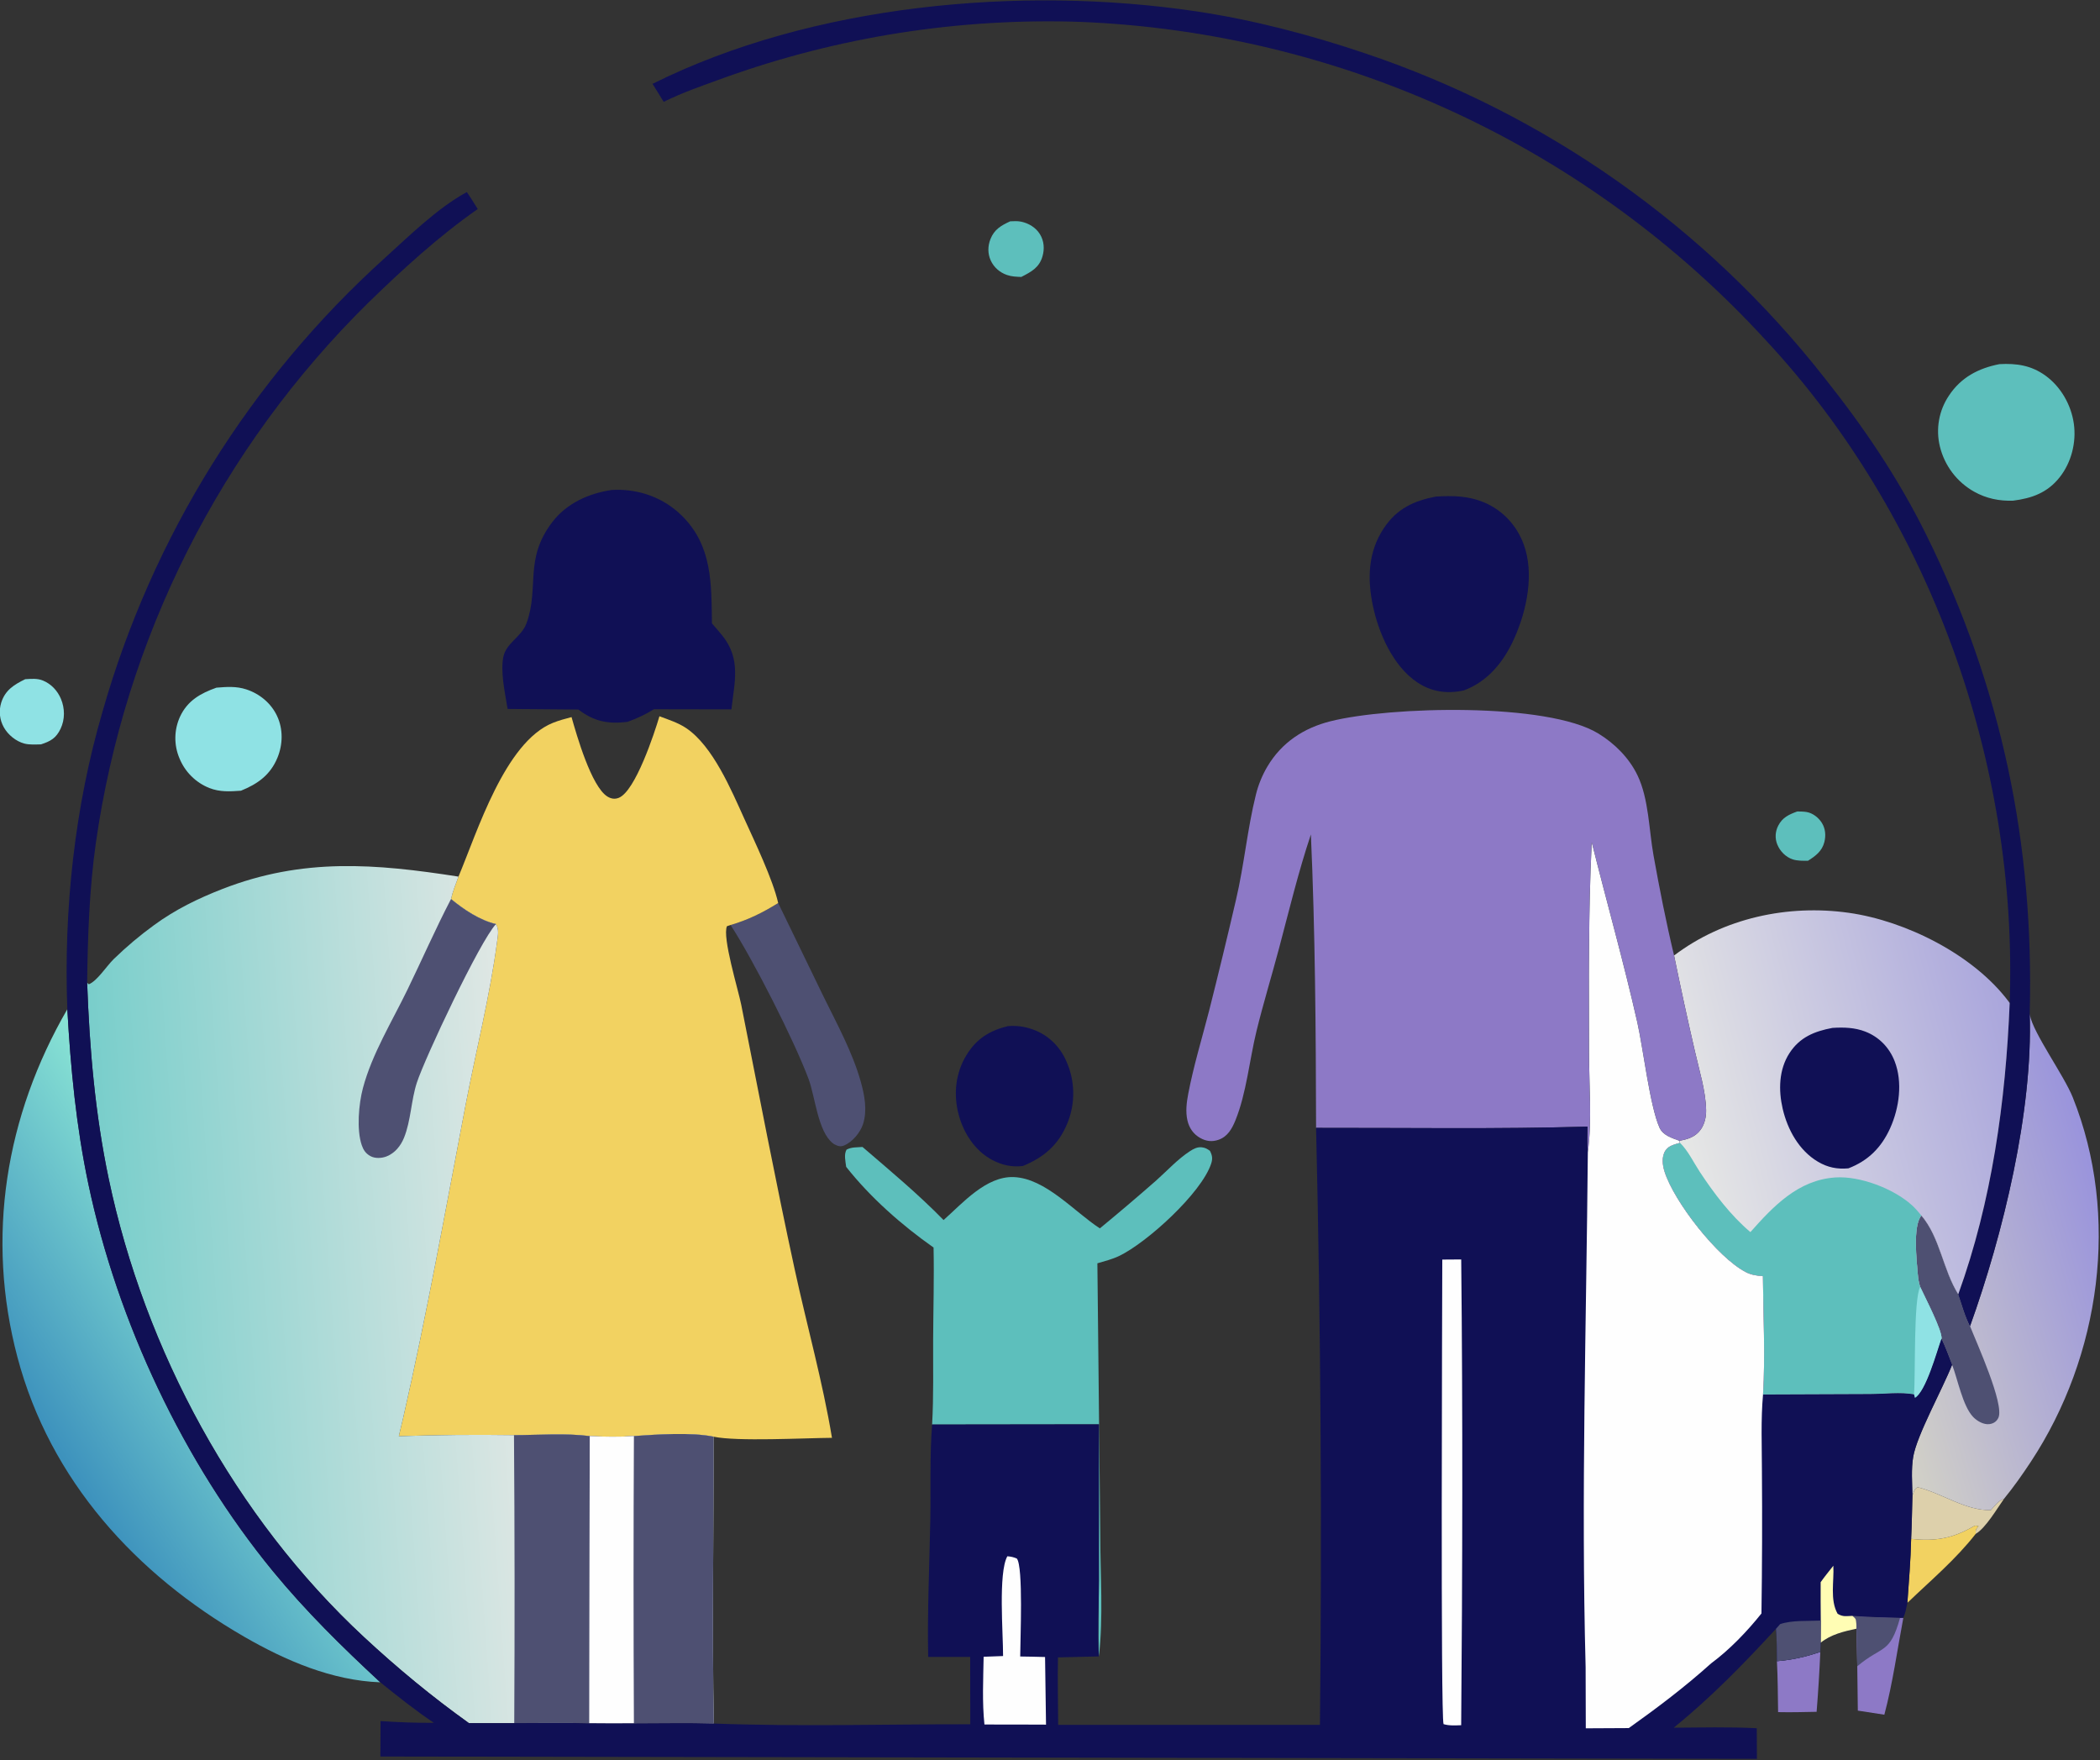 <svg width="179" height="150" viewBox="0 0 179 150" fill="none" xmlns="http://www.w3.org/2000/svg">
<rect x="0" y="0" width="179" height="150" fill="#333333" stroke="none"/>
<g clip-path="url(#clip0_47_147)">
<path d="M153.198 69.159C153.462 69.164 153.736 69.164 153.997 69.208C154.518 69.295 155.018 69.691 155.292 70.133C155.598 70.625 155.645 71.207 155.506 71.763C155.31 72.543 154.757 72.953 154.109 73.362C153.683 73.362 153.213 73.377 152.803 73.242C152.211 73.046 151.724 72.546 151.493 71.974C151.279 71.448 151.315 70.871 151.574 70.368C151.935 69.666 152.488 69.418 153.198 69.159Z" fill="#5DBFBC"/>
<path d="M162.902 131.157C164.884 131.375 166.39 131.139 168.144 130.131C168.41 129.978 168.371 130.022 168.651 130.077C168.403 130.366 168.398 130.35 168.405 130.728C166.698 132.912 164.574 134.697 162.582 136.609C162.703 134.783 162.866 132.988 162.902 131.157Z" fill="#F2D261"/>
<path d="M155.161 140.786C155.087 142.491 154.981 144.194 154.845 145.895C153.751 145.917 152.656 145.946 151.562 145.921C151.537 144.475 151.539 143.023 151.461 141.579C152.773 141.471 153.914 141.212 155.161 140.786Z" fill="#8D79C6"/>
<path d="M86.111 18.862C86.423 18.846 86.741 18.829 87.049 18.894C87.682 19.027 88.294 19.396 88.638 19.954C88.994 20.53 89.046 21.205 88.859 21.849C88.578 22.82 87.896 23.168 87.054 23.603C86.639 23.589 86.234 23.574 85.838 23.438C85.218 23.224 84.72 22.795 84.446 22.194C84.182 21.613 84.191 20.976 84.422 20.385C84.743 19.559 85.338 19.212 86.111 18.862Z" fill="#5DBFBC"/>
<path d="M163.011 127.476C163.137 127.162 163.149 126.904 163.464 126.756C165.458 127.229 167.606 128.795 169.702 128.697C170.03 128.333 170.345 127.895 170.821 127.735C170.245 128.541 169.248 130.25 168.405 130.728C168.397 130.35 168.403 130.366 168.65 130.077C168.371 130.022 168.409 129.978 168.144 130.131C166.389 131.139 164.884 131.375 162.902 131.157C162.961 129.931 162.978 128.702 163.011 127.476Z" fill="#DDD0AB"/>
<path d="M2.151 57.886C2.661 57.857 3.18 57.803 3.663 58.003C4.369 58.294 4.906 58.871 5.198 59.572C5.532 60.372 5.542 61.309 5.17 62.098C4.79 62.906 4.315 63.177 3.491 63.442C3.04 63.449 2.514 63.489 2.076 63.373C1.364 63.184 0.685 62.63 0.328 61.992C0.283 61.912 0.242 61.831 0.206 61.747C0.169 61.664 0.137 61.578 0.109 61.491C0.082 61.404 0.058 61.316 0.04 61.227C0.021 61.138 0.007 61.047 -0.003 60.957C-0.012 60.866 -0.017 60.775 -0.017 60.684C-0.017 60.592 -0.013 60.501 -0.003 60.41C0.006 60.319 0.02 60.229 0.038 60.14C0.057 60.051 0.08 59.962 0.107 59.876C0.445 58.815 1.201 58.35 2.151 57.886Z" fill="#8FE2E4"/>
<path d="M157.897 137.717C159.25 137.819 160.602 137.85 161.958 137.885L162.237 137.884C161.722 140.609 161.333 143.465 160.618 146.141L158.357 145.793L158.31 142.015L158.239 138.812C158.239 138.681 158.242 138.551 158.233 138.421C158.202 137.996 158.213 137.976 157.897 137.717Z" fill="#8D79C6"/>
<path d="M157.897 137.717C159.25 137.819 160.602 137.85 161.958 137.885C161.078 141.036 160.455 140.199 158.31 142.015L158.239 138.812C158.239 138.681 158.242 138.551 158.233 138.421C158.202 137.996 158.213 137.976 157.897 137.717Z" fill="#4E5072"/>
<path d="M18.453 58.608C19.334 58.539 20.134 58.475 20.992 58.755C22.133 59.127 23.107 59.931 23.619 61.026C24.143 62.144 24.115 63.448 23.648 64.581C23.043 66.05 21.956 66.819 20.54 67.391C19.615 67.459 18.735 67.512 17.85 67.163C17.706 67.106 17.566 67.042 17.429 66.971C17.292 66.9 17.159 66.822 17.029 66.737C16.9 66.652 16.776 66.561 16.655 66.464C16.535 66.366 16.421 66.263 16.311 66.154C16.201 66.045 16.097 65.931 15.999 65.811C15.901 65.692 15.81 65.568 15.724 65.439C15.639 65.31 15.56 65.177 15.488 65.04C15.416 64.904 15.351 64.763 15.293 64.62C15.234 64.48 15.182 64.337 15.137 64.192C15.093 64.046 15.056 63.899 15.028 63.75C14.998 63.601 14.977 63.45 14.964 63.299C14.95 63.148 14.944 62.996 14.947 62.844C14.949 62.692 14.959 62.54 14.977 62.389C14.995 62.238 15.021 62.089 15.054 61.941C15.088 61.792 15.129 61.646 15.178 61.502C15.226 61.358 15.282 61.217 15.346 61.079C15.98 59.714 17.101 59.085 18.453 58.608Z" fill="#8FE2E4"/>
<path d="M-56.812 -71.143H235.526V221.429H235.389L235.395 -70.993L8.54 -70.996L-40.559 -70.996L-51.101 -70.995C-52.628 -70.997 -55.255 -71.268 -56.66 -70.879L-56.812 -70.807V-71.143Z" fill="#4E5072"/>
<path d="M66.33 76.963L70.186 84.912C71.34 87.268 72.661 89.662 73.372 92.195C73.692 93.337 73.937 94.629 73.57 95.787C73.34 96.512 72.654 97.346 71.933 97.634C71.628 97.756 71.4 97.67 71.116 97.526C71.072 97.503 71.032 97.471 70.993 97.44C69.713 96.445 69.485 93.472 68.92 91.957C67.708 88.705 64.197 81.787 62.273 78.837C63.745 78.413 65.034 77.773 66.33 76.963Z" fill="#4E5072"/>
<path d="M85.9 87.457C86.076 87.442 86.252 87.435 86.428 87.438C86.604 87.442 86.779 87.454 86.954 87.476C87.129 87.498 87.302 87.529 87.474 87.57C87.645 87.61 87.814 87.66 87.98 87.718C89.309 88.177 90.309 89.139 90.881 90.418C90.928 90.522 90.972 90.626 91.013 90.731C91.055 90.836 91.094 90.942 91.13 91.05C91.166 91.157 91.199 91.265 91.23 91.374C91.261 91.483 91.289 91.592 91.314 91.703C91.339 91.813 91.361 91.924 91.381 92.035C91.4 92.147 91.417 92.259 91.431 92.371C91.445 92.483 91.455 92.596 91.463 92.709C91.472 92.822 91.477 92.934 91.479 93.048C91.482 93.161 91.481 93.274 91.478 93.387C91.475 93.5 91.469 93.613 91.46 93.726C91.451 93.838 91.439 93.951 91.424 94.063C91.409 94.175 91.392 94.287 91.371 94.398C91.351 94.51 91.328 94.62 91.302 94.731C91.276 94.841 91.247 94.95 91.216 95.059C91.184 95.167 91.15 95.275 91.113 95.382C91.076 95.489 91.036 95.595 90.994 95.7C90.235 97.575 88.995 98.635 87.175 99.379C86.229 99.483 85.418 99.306 84.573 98.86C83.117 98.09 82.149 96.598 81.725 95.037C81.252 93.298 81.436 91.461 82.386 89.914C83.239 88.526 84.35 87.838 85.9 87.457Z" fill="#101055"/>
<path d="M170.427 31.035C171.878 30.955 173.134 31.136 174.349 32.012C175.665 32.962 176.544 34.512 176.77 36.111C176.995 37.699 176.561 39.417 175.561 40.679C174.518 41.996 173.199 42.467 171.597 42.671C170.42 42.714 169.308 42.487 168.274 41.906C168.184 41.856 168.095 41.803 168.007 41.748C167.92 41.693 167.834 41.635 167.749 41.575C167.665 41.516 167.582 41.454 167.5 41.39C167.419 41.327 167.339 41.261 167.261 41.193C167.183 41.125 167.107 41.055 167.032 40.983C166.958 40.911 166.885 40.837 166.814 40.762C166.744 40.686 166.675 40.609 166.608 40.53C166.541 40.45 166.477 40.37 166.414 40.287C166.352 40.205 166.291 40.121 166.233 40.035C166.175 39.95 166.119 39.863 166.065 39.774C166.011 39.686 165.959 39.596 165.91 39.505C165.861 39.414 165.814 39.322 165.77 39.228C165.725 39.135 165.683 39.041 165.643 38.945C165.604 38.849 165.567 38.753 165.532 38.655C165.497 38.557 165.465 38.459 165.435 38.36C165.406 38.261 165.378 38.161 165.354 38.06C165.331 37.968 165.311 37.876 165.293 37.783C165.275 37.691 165.26 37.597 165.247 37.504C165.234 37.41 165.224 37.316 165.216 37.222C165.208 37.128 165.202 37.034 165.199 36.939C165.196 36.845 165.195 36.75 165.197 36.656C165.199 36.561 165.203 36.467 165.209 36.373C165.216 36.278 165.225 36.184 165.237 36.09C165.248 35.997 165.262 35.903 165.279 35.81C165.295 35.717 165.314 35.624 165.335 35.532C165.356 35.44 165.38 35.349 165.406 35.258C165.432 35.167 165.461 35.077 165.491 34.987C165.522 34.898 165.555 34.81 165.59 34.722C165.625 34.634 165.663 34.547 165.703 34.462C165.743 34.376 165.785 34.292 165.829 34.208C165.873 34.125 165.919 34.042 165.968 33.961C166.016 33.88 166.067 33.8 166.12 33.722C167.151 32.16 168.638 31.385 170.427 31.035Z" fill="#5DBFBC"/>
<path d="M122.39 42.322C123.853 42.236 125.191 42.25 126.569 42.85C128.127 43.529 129.282 44.791 129.872 46.379C130.804 48.888 130.139 52.014 129.083 54.387C128.203 56.363 126.86 58.06 124.783 58.842C123.356 59.153 122.026 58.976 120.797 58.151C118.748 56.776 117.524 53.996 117.028 51.654C116.537 49.333 116.601 47.033 117.97 44.994C119.074 43.35 120.511 42.68 122.39 42.322Z" fill="#101055"/>
<path d="M52.152 41.759C52.273 41.752 52.394 41.748 52.515 41.746C54.607 41.714 56.612 42.468 58.114 43.944C60.719 46.506 60.64 49.74 60.683 53.129C60.995 53.478 61.298 53.834 61.592 54.197C63.177 56.198 62.602 58.141 62.345 60.457L55.74 60.445C54.998 60.91 54.294 61.228 53.476 61.527C51.828 61.719 50.643 61.498 49.302 60.472L43.269 60.422C43.256 60.352 43.243 60.282 43.231 60.211C43.023 58.927 42.664 57.309 42.895 56.03C43.119 54.792 44.442 54.316 44.88 53.114C45.988 50.071 44.648 47.69 47.07 44.504C48.292 42.896 50.197 42.041 52.152 41.759Z" fill="#101055"/>
<path d="M72.126 99.449C72.071 98.988 71.919 98.396 72.157 97.983C72.593 97.749 73.04 97.797 73.518 97.754C75.874 99.779 78.255 101.759 80.429 103.983C82.05 102.545 84.06 100.226 86.416 100.321C89.127 100.431 91.582 103.287 93.75 104.692C95.371 103.358 96.971 101.999 98.549 100.614C99.47 99.793 100.391 98.785 101.425 98.115C101.741 97.91 102.062 97.74 102.443 97.784C102.734 97.819 102.894 97.91 103.133 98.083C103.333 98.478 103.378 98.747 103.236 99.179C102.407 101.689 97.755 105.916 95.388 107.047C94.808 107.324 94.156 107.489 93.539 107.669L93.784 130.875C93.786 134.222 94.059 137.859 93.665 141.173C93.556 139.044 93.668 136.863 93.668 134.728V121.393L79.451 121.411C79.589 119.003 79.527 116.567 79.539 114.154C79.552 111.547 79.63 108.931 79.575 106.325C76.863 104.418 74.186 102.059 72.126 99.449Z" fill="#5DBFBC"/>
<path d="M173.007 86.396C173.014 86.437 173.019 86.478 173.026 86.519C173.313 88.055 175.929 91.651 176.68 93.529C180.722 103.635 179.047 115.569 173.108 124.579C172.397 125.658 171.641 126.736 170.821 127.735C170.346 127.895 170.031 128.333 169.703 128.697C167.607 128.795 165.458 127.229 163.464 126.756C163.149 126.904 163.137 127.162 163.011 127.476C162.996 126.395 162.895 125.213 163.08 124.147C163.401 122.296 165.557 118.425 166.394 116.313C166.105 115.57 165.831 114.821 165.487 114.102C165.587 113.46 164.038 110.487 163.671 109.684C163.554 109.315 163.502 108.99 163.469 108.605C163.378 107.506 163.025 104.481 163.774 103.596C165.379 105.481 165.601 108.203 166.918 110.309C167.225 111.191 167.489 112.201 167.923 113.024C170.736 105.205 173.29 94.714 173.007 86.396Z" fill="url(#paint0_linear_47_147)"/>
<path d="M163.774 103.596C165.379 105.481 165.601 108.203 166.918 110.309C167.225 111.191 167.489 112.201 167.923 113.024C168.462 114.4 170.866 119.682 170.341 120.829C170.194 121.151 169.927 121.327 169.581 121.374C169.082 121.443 168.514 121.109 168.182 120.759C167.295 119.824 166.87 117.547 166.394 116.313C166.105 115.57 165.831 114.821 165.487 114.102C165.587 113.46 164.038 110.487 163.671 109.684C163.554 109.315 163.501 108.99 163.469 108.605C163.378 107.506 163.025 104.481 163.774 103.596Z" fill="#4E5072"/>
<path d="M55.62 7.146C69.223 0.362 87.023 -1.244 101.91 0.959C106.755 1.676 111.639 2.954 116.28 4.518C116.761 4.679 117.24 4.844 117.718 5.014C118.195 5.184 118.671 5.358 119.146 5.536C119.62 5.715 120.093 5.898 120.564 6.085C121.035 6.272 121.505 6.463 121.972 6.659C122.44 6.854 122.906 7.054 123.37 7.258C123.834 7.462 124.296 7.67 124.756 7.883C125.217 8.095 125.675 8.312 126.131 8.533C126.587 8.753 127.042 8.978 127.494 9.207C127.946 9.436 128.396 9.67 128.844 9.907C129.292 10.144 129.738 10.385 130.182 10.631C130.625 10.876 131.067 11.126 131.506 11.379C131.945 11.632 132.382 11.89 132.816 12.151C133.25 12.412 133.682 12.678 134.112 12.947C134.541 13.216 134.969 13.489 135.393 13.766C135.818 14.043 136.24 14.324 136.66 14.608C137.079 14.893 137.496 15.181 137.91 15.473C138.325 15.766 138.736 16.062 139.145 16.361C139.554 16.661 139.96 16.964 140.364 17.271C140.767 17.578 141.168 17.889 141.565 18.204C141.963 18.518 142.358 18.836 142.75 19.157C143.142 19.479 143.531 19.804 143.917 20.133C144.303 20.461 144.686 20.794 145.067 21.129C145.447 21.465 145.824 21.803 146.197 22.146C146.571 22.488 146.942 22.834 147.31 23.183C147.677 23.533 148.042 23.885 148.403 24.241C148.764 24.597 149.122 24.956 149.477 25.318C149.832 25.681 150.183 26.046 150.531 26.415C150.879 26.784 151.224 27.156 151.565 27.531C151.906 27.905 152.244 28.284 152.579 28.665C152.913 29.046 153.244 29.43 153.572 29.817C153.899 30.204 154.223 30.594 154.544 30.988C154.864 31.38 155.181 31.776 155.494 32.175C158.87 36.415 161.797 40.734 164.203 45.602C170.608 58.56 173.395 71.958 173.007 86.396C173.29 94.714 170.735 105.205 167.923 113.024C167.489 112.201 167.225 111.191 166.918 110.309C169.783 102.4 170.962 93.859 171.302 85.483C172.025 65 164.482 43.967 150.471 28.951C150.006 28.444 149.534 27.943 149.057 27.448C148.579 26.952 148.096 26.463 147.606 25.98C147.117 25.496 146.621 25.019 146.12 24.547C145.619 24.076 145.112 23.611 144.599 23.152C144.086 22.694 143.568 22.241 143.044 21.795C142.52 21.349 141.991 20.91 141.456 20.476C140.922 20.043 140.382 19.617 139.836 19.198C139.291 18.778 138.741 18.365 138.186 17.959C137.631 17.552 137.07 17.153 136.505 16.761C135.94 16.369 135.37 15.983 134.796 15.605C134.221 15.227 133.642 14.855 133.058 14.492C132.474 14.127 131.886 13.77 131.294 13.421C130.701 13.071 130.105 12.729 129.504 12.394C128.903 12.059 128.298 11.732 127.689 11.412C127.08 11.092 126.467 10.78 125.85 10.475C125.234 10.17 124.614 9.873 123.99 9.583C123.366 9.294 122.738 9.012 122.107 8.738C121.476 8.463 120.842 8.197 120.205 7.939C119.567 7.68 118.927 7.43 118.283 7.187C117.64 6.944 116.993 6.709 116.344 6.483C115.694 6.256 115.042 6.037 114.388 5.826C113.733 5.615 113.075 5.413 112.416 5.218C111.756 5.024 111.094 4.837 110.43 4.659C109.765 4.481 109.099 4.311 108.43 4.149C107.762 3.987 107.091 3.834 106.419 3.688C105.747 3.543 105.073 3.406 104.397 3.277C103.722 3.148 103.044 3.028 102.366 2.916C101.687 2.804 101.007 2.7 100.326 2.605C99.645 2.51 98.963 2.423 98.28 2.344C97.596 2.266 96.912 2.196 96.227 2.134C95.542 2.073 94.856 2.019 94.17 1.975C93.484 1.93 92.797 1.894 92.11 1.866C90.818 1.822 89.527 1.808 88.235 1.826C86.943 1.843 85.652 1.891 84.362 1.97C83.072 2.049 81.785 2.158 80.501 2.298C79.216 2.438 77.936 2.608 76.659 2.809C75.383 3.009 74.112 3.24 72.846 3.501C71.581 3.762 70.322 4.053 69.07 4.374C67.819 4.695 66.575 5.045 65.34 5.425C64.105 5.805 62.88 6.214 61.664 6.652C59.962 7.272 58.196 7.872 56.573 8.681L55.62 7.146Z" fill="#101055"/>
<path d="M5.739 86.014C6.02 91.043 6.494 95.996 7.536 100.93C10.012 112.661 15.653 124.641 23.265 133.915C26.062 137.322 29.186 140.39 32.414 143.381C28.289 143.23 24.345 141.531 20.816 139.496C11.589 134.175 4.271 126.173 1.487 115.674C-1.224 105.447 0.467 95.113 5.739 86.014Z" fill="url(#paint1_linear_47_147)"/>
<path d="M142.695 81.437C146.905 78.243 152.39 77.063 157.593 77.798C162.449 78.485 168.224 81.373 171.211 85.358C171.242 85.399 171.272 85.441 171.302 85.483C170.962 93.859 169.783 102.4 166.918 110.309C165.601 108.203 165.379 105.481 163.774 103.596C163.025 104.481 163.378 107.506 163.469 108.605C163.501 108.99 163.554 109.315 163.671 109.684C164.038 110.487 165.587 113.46 165.487 114.102C165.082 115.241 164.167 118.612 163.222 119.147L163.145 118.845C162.026 118.636 160.548 118.814 159.394 118.818L150.278 118.853C150.478 115.523 150.293 112.101 150.267 108.764C149.744 108.729 149.277 108.664 148.806 108.42C146.385 107.168 142.699 102.421 141.886 99.867C141.705 99.298 141.614 98.585 141.958 98.058C142.236 97.632 142.744 97.537 143.202 97.402L143.138 97.224C143.873 97.105 144.545 96.883 144.988 96.239C145.306 95.776 145.437 95.17 145.426 94.616C145.396 92.972 144.829 91.19 144.469 89.59C143.842 86.88 143.251 84.162 142.695 81.437Z" fill="url(#paint2_linear_47_147)"/>
<path d="M156.196 87.606C157.152 87.547 158.091 87.57 158.995 87.921C160.165 88.375 161.041 89.277 161.495 90.443C162.191 92.229 161.891 94.426 161.116 96.147C160.374 97.794 159.242 98.93 157.554 99.576C156.6 99.663 155.782 99.501 154.955 99.01C153.346 98.057 152.369 96.285 151.954 94.503C151.586 92.919 151.621 91.162 152.528 89.76C153.411 88.395 154.672 87.893 156.196 87.606Z" fill="#101055"/>
<path d="M143.202 97.402C143.904 98.094 144.353 99.064 144.894 99.886C146.087 101.697 147.538 103.611 149.201 105.009C151.164 102.797 153.275 100.567 156.435 100.353C158.534 100.21 161.391 101.298 162.956 102.706C163.256 102.976 163.517 103.287 163.774 103.596C163.025 104.481 163.378 107.506 163.469 108.605C163.501 108.99 163.554 109.315 163.671 109.684C164.038 110.487 165.587 113.46 165.487 114.102C165.082 115.241 164.167 118.612 163.222 119.147L163.145 118.845C162.026 118.636 160.548 118.814 159.394 118.818L150.278 118.853C150.478 115.523 150.293 112.101 150.267 108.764C149.744 108.729 149.277 108.664 148.806 108.42C146.385 107.168 142.699 102.421 141.886 99.868C141.705 99.298 141.614 98.585 141.958 98.058C142.236 97.632 142.744 97.537 143.202 97.402Z" fill="#5DBFBC"/>
<path d="M163.145 118.846C163.284 117.103 163.095 110.783 163.67 109.684C164.038 110.487 165.587 113.46 165.487 114.102C165.082 115.241 164.167 118.612 163.222 119.147L163.145 118.846Z" fill="#8FE2E4"/>
<path d="M111.738 71.117C110.668 74.311 109.881 77.593 109.017 80.846C108.392 83.199 107.68 85.511 107.101 87.879C106.506 90.317 106.241 93.186 105.307 95.48C105.016 96.196 104.647 96.862 103.881 97.136C103.328 97.334 102.824 97.275 102.313 96.993C101.724 96.667 101.361 96.137 101.213 95.487C101.046 94.749 101.141 93.968 101.281 93.233C101.732 90.866 102.453 88.51 103.054 86.175C103.853 83.016 104.62 79.85 105.356 76.676C106.053 73.714 106.323 70.641 107.054 67.713C107.158 67.293 107.292 66.882 107.457 66.482C107.621 66.081 107.813 65.695 108.034 65.323C109.25 63.28 111.126 62.044 113.409 61.471C118.474 60.199 131.889 59.85 136.246 62.52C137.637 63.372 138.87 64.604 139.58 66.084C140.541 68.09 140.55 70.716 140.943 72.906C141.455 75.755 142.02 78.622 142.695 81.438C143.25 84.163 143.842 86.88 144.469 89.59C144.829 91.19 145.396 92.973 145.426 94.616C145.437 95.17 145.306 95.777 144.988 96.239C144.544 96.883 143.873 97.105 143.138 97.224C142.513 96.992 141.752 96.775 141.452 96.11C140.636 94.299 140.057 89.339 139.561 87.141C138.398 81.998 136.955 76.915 135.679 71.797C135.381 77.781 135.444 83.749 135.446 89.737C135.448 92.457 135.714 95.513 135.344 98.201C135.271 97.483 135.312 96.738 135.314 96.016C127.616 96.243 119.882 96.114 112.18 96.127C112.16 87.812 112.107 79.421 111.738 71.117Z" fill="#8D79C6"/>
<path d="M56.209 61.045C56.972 61.333 57.811 61.598 58.491 62.057C60.769 63.594 62.331 67.323 63.444 69.779C64.319 71.713 65.883 74.959 66.33 76.963C65.035 77.773 63.745 78.413 62.273 78.837L61.964 78.94C61.548 79.872 62.926 84.352 63.181 85.634C64.683 93.175 66.116 100.725 67.75 108.24C68.785 112.996 70.119 117.746 70.916 122.544C68.58 122.559 62.827 122.874 60.822 122.446C58.934 122.055 55.995 122.255 54.034 122.393C52.783 122.477 51.52 122.453 50.268 122.396C48.198 122.131 45.907 122.311 43.812 122.313C40.538 122.264 37.266 122.294 33.994 122.404C34.12 121.896 34.242 121.386 34.358 120.876C36.377 112.046 37.987 103.059 39.689 94.16C40.571 89.547 41.758 84.914 42.371 80.261C42.438 79.755 42.56 79.215 42.276 78.759C40.882 78.428 39.536 77.522 38.444 76.624C38.587 75.976 38.859 75.337 39.081 74.711C40.682 70.91 43.033 63.25 47.132 61.606C47.645 61.4 48.184 61.255 48.718 61.118C49.145 62.627 50.403 67.043 51.776 67.888C52.081 68.077 52.401 68.134 52.743 67.997C54.161 67.432 55.789 62.466 56.209 61.045Z" fill="#F2D261"/>
<path d="M7.428 83.754L7.568 83.89C8.276 83.618 9.097 82.321 9.682 81.752C10.767 80.696 11.922 79.723 13.147 78.834C14.96 77.512 16.872 76.579 18.96 75.766C25.831 73.089 31.998 73.608 39.081 74.712C38.859 75.337 38.586 75.976 38.444 76.624C39.536 77.522 40.882 78.428 42.275 78.76C42.56 79.215 42.438 79.755 42.371 80.261C41.758 84.914 40.571 89.547 39.689 94.16C37.987 103.059 36.377 112.046 34.358 120.876C34.241 121.387 34.12 121.896 33.994 122.404C37.266 122.294 40.538 122.264 43.812 122.313C45.907 122.311 48.197 122.131 50.268 122.396C51.52 122.453 52.783 122.477 54.034 122.393C55.995 122.255 58.934 122.055 60.822 122.446C60.845 130.589 60.681 138.756 60.849 146.895C58.583 146.827 56.3 146.881 54.032 146.879C52.766 146.89 51.499 146.889 50.232 146.874C48.105 146.812 45.963 146.861 43.834 146.859L39.971 146.86C36.803 144.595 33.878 142.174 31.021 139.523C20.037 129.324 12.339 115.098 9.266 100.462C8.108 94.941 7.632 89.382 7.428 83.754Z" fill="url(#paint3_linear_47_147)"/>
<path d="M42.276 78.759C40.908 80.199 36.219 90.165 35.532 92.271C35.038 93.786 35.03 95.501 34.439 96.965C34.16 97.656 33.662 98.279 32.953 98.558C32.537 98.722 31.97 98.753 31.567 98.53C31.176 98.312 30.976 98.014 30.835 97.602C30.386 96.283 30.574 94.098 30.934 92.74C31.704 89.84 33.415 87.058 34.725 84.361C35.975 81.789 37.122 79.159 38.444 76.624C39.536 77.522 40.882 78.428 42.276 78.759Z" fill="#4E5072"/>
<path d="M43.812 122.313C45.907 122.311 48.197 122.131 50.268 122.396L50.232 146.874C48.105 146.812 45.963 146.861 43.834 146.859C43.878 138.677 43.871 130.495 43.812 122.313Z" fill="#4E5072"/>
<path d="M54.034 122.393C55.995 122.255 58.935 122.055 60.822 122.446C60.845 130.589 60.681 138.756 60.849 146.895C58.583 146.827 56.301 146.881 54.033 146.879C52.766 146.89 51.499 146.889 50.232 146.874L50.268 122.396C51.52 122.453 52.783 122.477 54.034 122.393Z" fill="#4E5072"/>
<path d="M50.268 122.396C51.52 122.453 52.783 122.477 54.034 122.393C53.993 130.555 53.992 138.717 54.033 146.879C52.766 146.89 51.499 146.889 50.232 146.874L50.268 122.396Z" fill="#FEFEFE"/>
<path d="M5.739 86.014C5.417 77.542 6.363 68.761 8.749 60.615C9.013 59.691 9.292 58.772 9.587 57.858C9.883 56.944 10.194 56.035 10.521 55.132C10.848 54.228 11.191 53.331 11.55 52.44C11.908 51.549 12.282 50.664 12.671 49.786C13.06 48.907 13.465 48.036 13.884 47.172C14.304 46.308 14.739 45.452 15.189 44.602C15.638 43.754 16.102 42.913 16.581 42.08C17.06 41.248 17.554 40.423 18.061 39.608C18.569 38.792 19.091 37.986 19.627 37.189C20.163 36.392 20.712 35.604 21.276 34.826C21.839 34.048 22.416 33.28 23.006 32.523C23.596 31.765 24.2 31.018 24.816 30.281C25.432 29.544 26.061 28.819 26.703 28.104C27.344 27.389 27.998 26.686 28.664 25.994C29.33 25.302 30.008 24.622 30.698 23.954C31.388 23.286 32.09 22.63 32.802 21.986C34.914 20.074 37.28 17.741 39.789 16.37C40.12 16.837 40.416 17.332 40.722 17.816C37.409 20.124 34.266 22.999 31.379 25.814C30.989 26.198 30.604 26.585 30.222 26.977C29.84 27.368 29.463 27.764 29.089 28.163C28.716 28.563 28.346 28.966 27.981 29.372C27.616 29.78 27.254 30.19 26.897 30.605C26.54 31.019 26.187 31.436 25.839 31.858C25.49 32.279 25.146 32.704 24.806 33.133C24.466 33.561 24.131 33.993 23.8 34.428C23.469 34.864 23.142 35.303 22.82 35.745C22.498 36.187 22.18 36.632 21.867 37.08C21.554 37.529 21.246 37.98 20.942 38.435C20.638 38.89 20.339 39.348 20.044 39.809C19.75 40.269 19.46 40.733 19.175 41.2C18.89 41.667 18.609 42.136 18.334 42.609C18.058 43.081 17.788 43.557 17.522 44.035C17.256 44.513 16.995 44.993 16.739 45.477C16.483 45.96 16.232 46.446 15.986 46.934C15.74 47.423 15.498 47.914 15.262 48.407C15.026 48.9 14.795 49.396 14.569 49.894C14.343 50.392 14.122 50.893 13.906 51.395C13.69 51.898 13.479 52.403 13.274 52.91C13.068 53.416 12.868 53.925 12.673 54.437C12.477 54.948 12.287 55.461 12.102 55.975C11.918 56.49 11.738 57.007 11.564 57.525C11.39 58.044 11.221 58.564 11.057 59.086C10.893 59.608 10.735 60.132 10.582 60.657C10.429 61.182 10.282 61.709 10.139 62.237C9.997 62.765 9.86 63.295 9.729 63.826C9.597 64.357 9.471 64.889 9.351 65.423C9.23 65.957 9.115 66.491 9.005 67.027C8.895 67.563 8.791 68.1 8.692 68.638C8.593 69.176 8.5 69.715 8.412 70.255C8.325 70.795 8.242 71.336 8.165 71.878C7.616 75.805 7.478 79.792 7.428 83.754C7.632 89.382 8.108 94.941 9.266 100.462C12.339 115.098 20.037 129.324 31.021 139.523C33.878 142.174 36.803 144.595 39.971 146.86L43.834 146.859C45.963 146.861 48.105 146.812 50.232 146.874C51.499 146.889 52.766 146.89 54.032 146.879C56.3 146.881 58.583 146.827 60.849 146.895C68.1 147.167 75.447 146.946 82.706 146.957L82.696 141.214L79.116 141.213C79.035 137.322 79.227 133.398 79.298 129.505C79.348 126.823 79.24 124.084 79.451 121.411L93.668 121.393V134.728C93.667 136.863 93.555 139.044 93.665 141.173L90.179 141.258C90.138 143.171 90.188 145.094 90.198 147.008L112.509 147.009C112.689 130.046 112.579 113.086 112.18 96.127C119.882 96.114 127.616 96.243 135.314 96.016C135.312 96.738 135.271 97.483 135.344 98.201C135.714 95.513 135.448 92.457 135.446 89.737C135.444 83.749 135.381 77.781 135.679 71.797C136.955 76.915 138.399 81.997 139.561 87.141C140.058 89.339 140.636 94.299 141.452 96.11C141.752 96.775 142.514 96.992 143.138 97.224L143.202 97.402C142.744 97.537 142.236 97.632 141.958 98.058C141.614 98.585 141.705 99.298 141.886 99.867C142.699 102.421 146.384 107.168 148.806 108.42C149.277 108.664 149.744 108.729 150.267 108.764C150.292 112.101 150.478 115.523 150.278 118.853L159.394 118.818C160.548 118.814 162.026 118.636 163.145 118.845L163.222 119.147C164.167 118.612 165.082 115.241 165.487 114.102C165.83 114.821 166.105 115.57 166.394 116.313C165.557 118.425 163.401 122.296 163.08 124.147C162.895 125.213 162.995 126.395 163.011 127.476C162.978 128.702 162.961 129.931 162.902 131.157C162.866 132.988 162.703 134.783 162.582 136.609C162.486 137.034 162.418 137.487 162.237 137.884L161.957 137.885C160.602 137.85 159.25 137.819 157.897 137.717C158.213 137.976 158.202 137.996 158.233 138.421C158.242 138.551 158.239 138.681 158.238 138.812C157.19 139.035 156.038 139.308 155.189 140.009L155.161 140.786C153.914 141.212 152.773 141.471 151.461 141.579C151.461 140.656 151.453 139.743 151.381 138.822C148.687 141.752 145.767 144.751 142.662 147.249C145.018 147.236 147.39 147.172 149.744 147.295L149.755 149.905L32.424 149.705L32.438 146.686C33.956 146.779 35.456 146.851 36.977 146.831C35.386 145.761 33.908 144.581 32.414 143.381C29.187 140.39 26.062 137.322 23.265 133.915C15.653 124.641 10.012 112.661 7.536 100.93C6.494 95.996 6.02 91.043 5.739 86.014Z" fill="#101055"/>
<path d="M155.189 134.847C155.529 134.366 155.907 133.908 156.271 133.445C156.344 134.779 155.964 136.348 156.636 137.542C157.098 137.819 157.367 137.736 157.897 137.717C158.213 137.976 158.202 137.996 158.233 138.421C158.242 138.551 158.239 138.682 158.238 138.812C157.19 139.036 156.038 139.308 155.189 140.009L155.2 138.118C155.18 137.029 155.192 135.937 155.189 134.847Z" fill="#FFFDB4"/>
<path d="M151.381 138.822L151.732 138.423C152.739 138.071 154.133 138.172 155.2 138.118L155.189 140.009L155.161 140.786C153.914 141.212 152.773 141.471 151.461 141.579C151.461 140.656 151.453 139.743 151.381 138.822Z" fill="#4E5072"/>
<path d="M85.864 132.639C86.172 132.663 86.386 132.709 86.671 132.83C87.237 133.505 86.962 139.805 86.961 141.18C87.666 141.184 88.374 141.209 89.079 141.224L89.161 146.988L87.394 146.982L83.912 146.977C83.711 145.078 83.811 143.109 83.843 141.203L85.5 141.142C85.51 139.251 85.076 134.055 85.864 132.639Z" fill="#FEFEFE"/>
<path d="M122.938 107.352L124.551 107.341C124.689 120.564 124.658 133.813 124.548 147.037C124.029 147.054 123.55 147.093 123.046 146.946C122.787 146.298 122.93 111.389 122.938 107.352Z" fill="#FEFEFE"/>
<path d="M135.344 98.201C135.715 95.513 135.448 92.457 135.447 89.737C135.444 83.749 135.381 77.781 135.679 71.797C136.956 76.915 138.399 81.997 139.561 87.141C140.058 89.339 140.636 94.299 141.452 96.11C141.752 96.775 142.514 96.992 143.138 97.224L143.202 97.402C142.744 97.537 142.237 97.632 141.959 98.058C141.614 98.585 141.705 99.298 141.886 99.867C142.699 102.421 146.385 107.168 148.806 108.42C149.278 108.664 149.745 108.729 150.267 108.764C150.293 112.101 150.478 115.523 150.278 118.853C150.082 121.01 150.18 123.232 150.183 125.399C150.214 129.437 150.201 133.475 150.143 137.513C148.914 139.05 147.437 140.593 145.848 141.77C143.623 143.771 141.272 145.549 138.835 147.282L135.17 147.301L135.155 142.07C134.765 127.467 135.216 112.808 135.344 98.201Z" fill="#FEFEFE"/>
</g>
<defs>
<linearGradient id="paint0_linear_47_147" x1="158.932" y1="111.982" x2="180.095" y2="105.856" gradientUnits="userSpaceOnUse">
<stop stop-color="#D2D1C7"/>
<stop offset="1" stop-color="#9A94DC"/>
</linearGradient>
<linearGradient id="paint1_linear_47_147" x1="4.902" y1="123.648" x2="21.937" y2="112.704" gradientUnits="userSpaceOnUse">
<stop stop-color="#3D92BD"/>
<stop offset="1" stop-color="#88E2D4"/>
</linearGradient>
<linearGradient id="paint2_linear_47_147" x1="172.214" y1="90.289" x2="143.678" y2="97.593" gradientUnits="userSpaceOnUse">
<stop stop-color="#AAA6DC"/>
<stop offset="1" stop-color="#E6E7E5"/>
</linearGradient>
<linearGradient id="paint3_linear_47_147" x1="9.451" y1="112.091" x2="44.221" y2="109.662" gradientUnits="userSpaceOnUse">
<stop stop-color="#79CECB"/>
<stop offset="1" stop-color="#DFE7E4"/>
</linearGradient>
<clipPath id="clip0_47_147">
<rect width="179" height="150" fill="white"/>
</clipPath>
</defs>
</svg>
